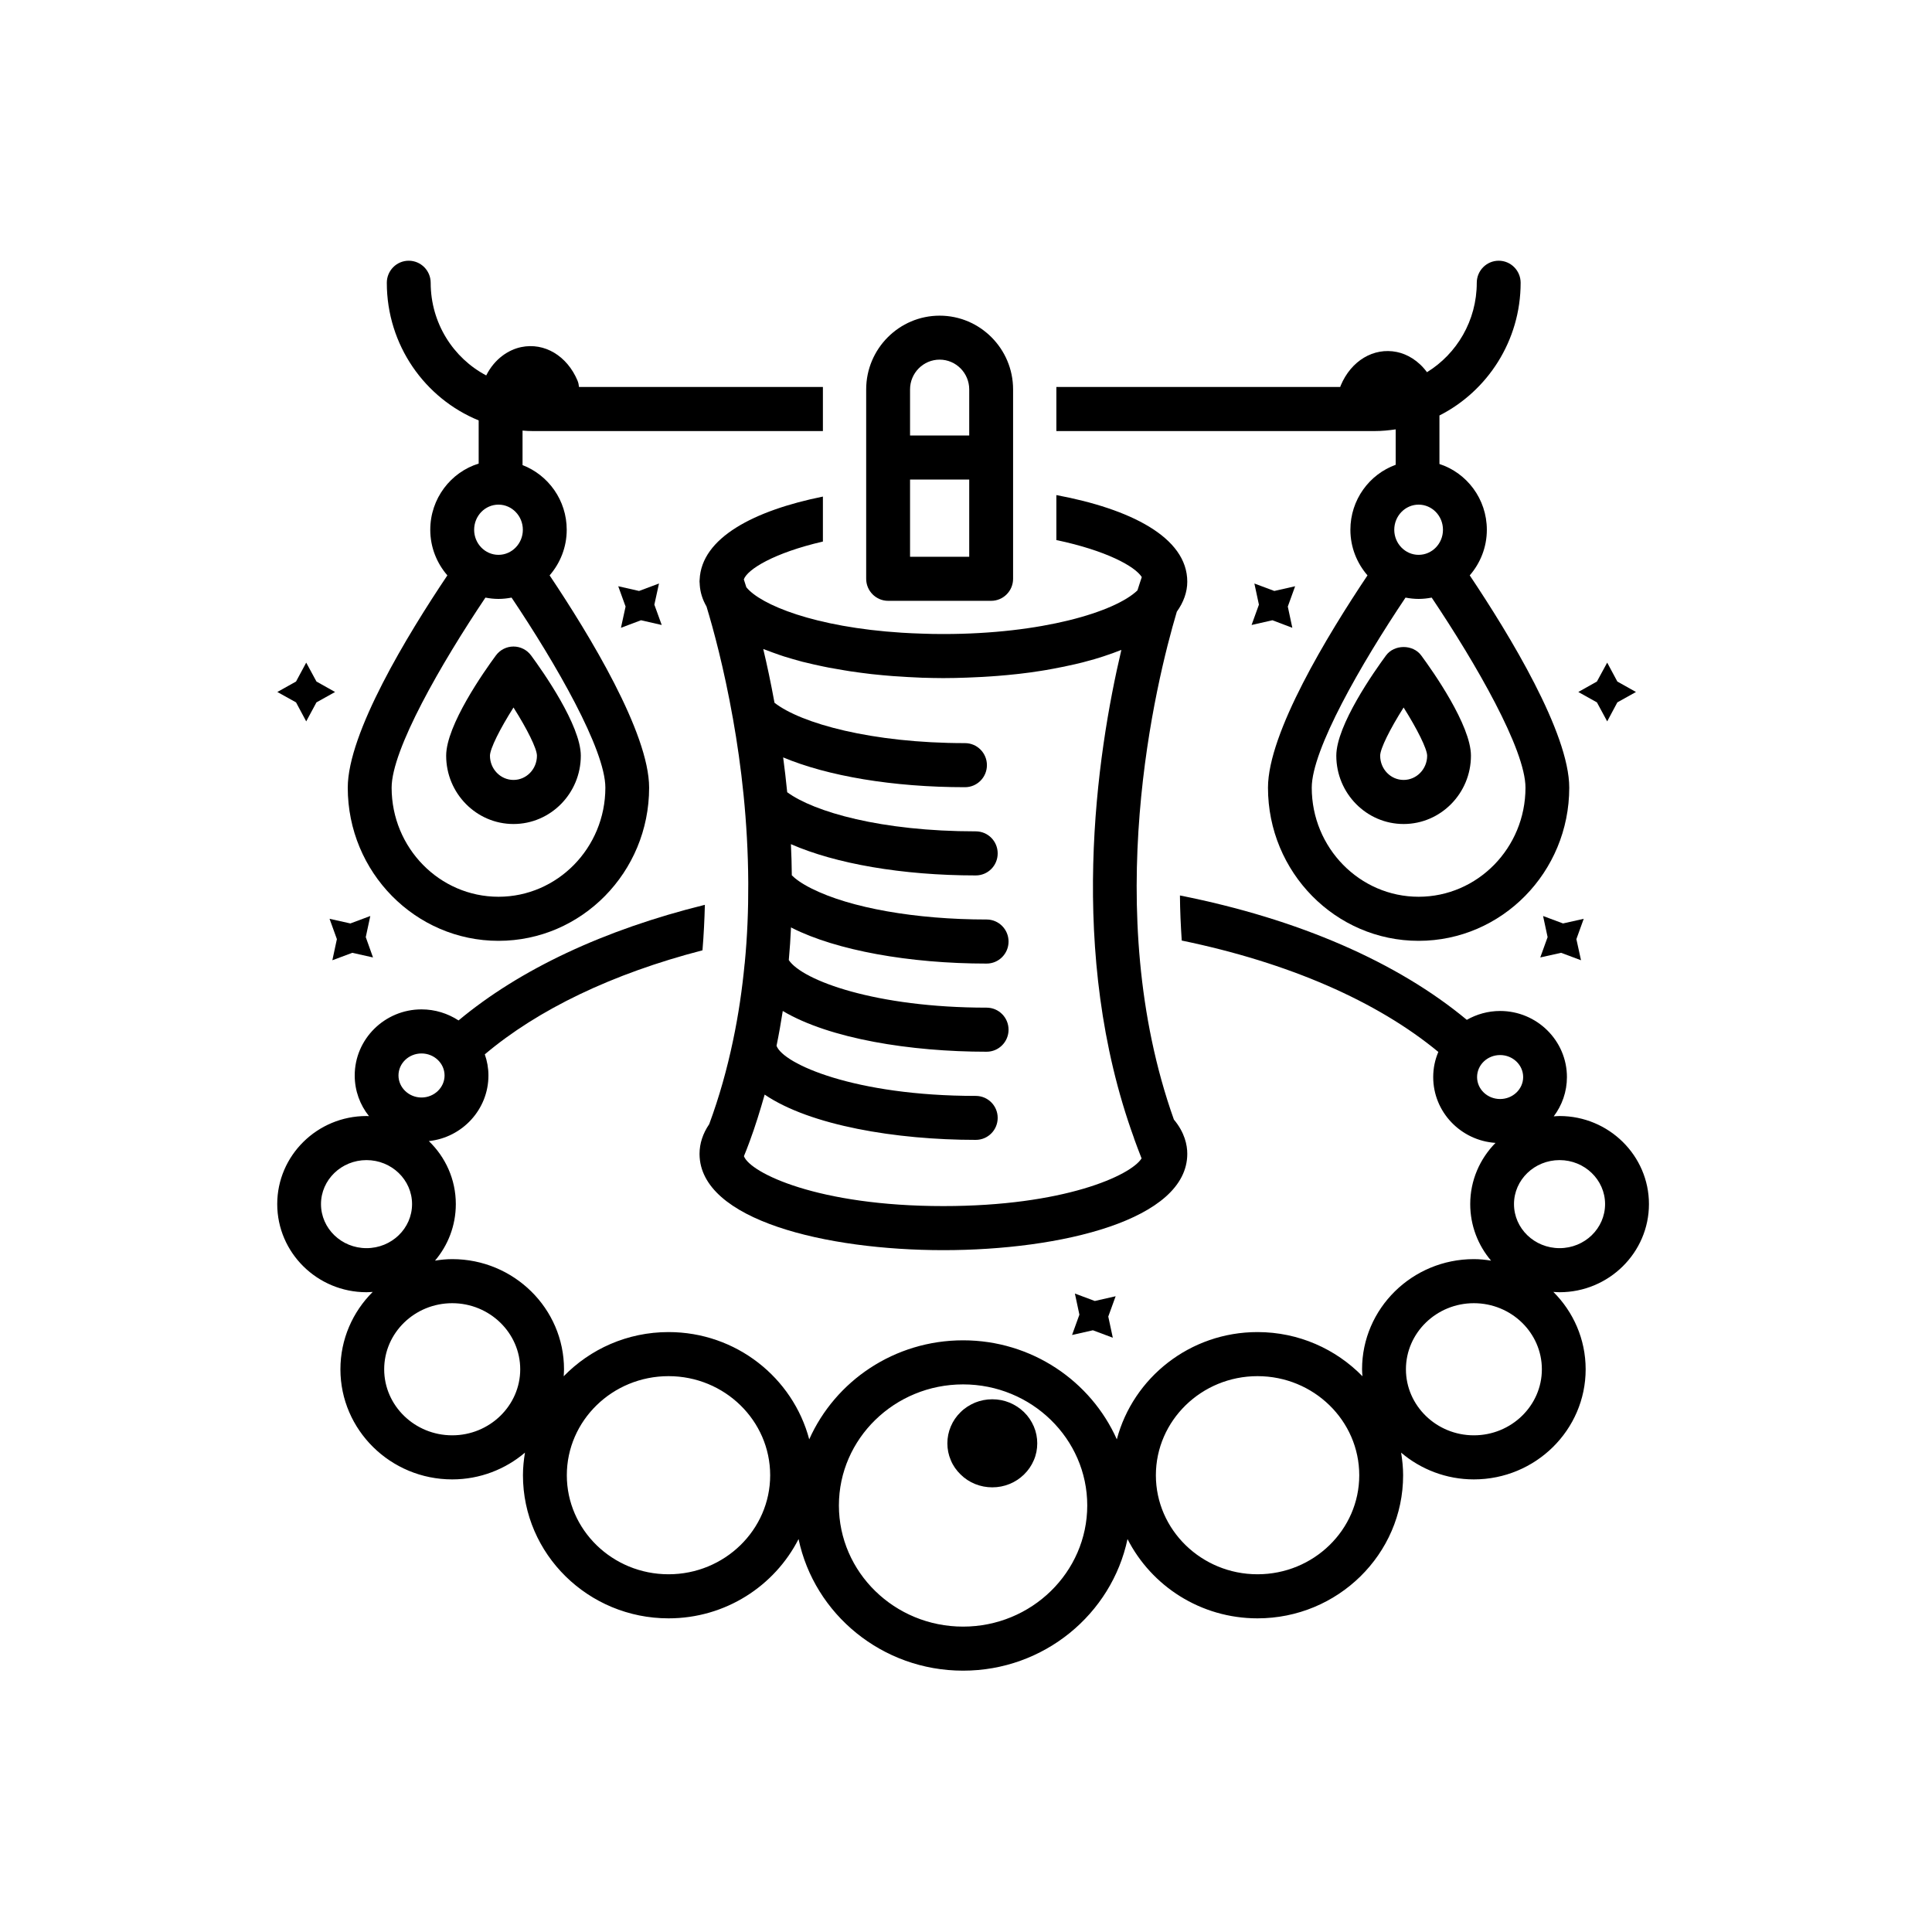 <svg xmlns="http://www.w3.org/2000/svg" xmlns:xlink="http://www.w3.org/1999/xlink" width="100" zoomAndPan="magnify" viewBox="0 0 75 75" height="100" preserveAspectRatio="xMidYMid meet" version="1.0"><defs><clipPath id="9ab3449a29"><path d="M 10.762 34 L 64.012 34 L 64.012 64.863 L 10.762 64.863 Z M 10.762 34 " clip-rule="nonzero"/></clipPath><clipPath id="8af4cc6abc"><path d="M 13 10.113 L 32 10.113 L 32 37 L 13 37 Z M 13 10.113 " clip-rule="nonzero"/></clipPath><clipPath id="54ccf645e0"><path d="M 41 10.113 L 61 10.113 L 61 37 L 41 37 Z M 41 10.113 " clip-rule="nonzero"/></clipPath><clipPath id="5ba4076d97"><path d="M 10.762 25 L 14 25 L 14 29 L 10.762 29 Z M 10.762 25 " clip-rule="nonzero"/></clipPath></defs><path fill="#000000" d="M 19.934 31.988 C 21.375 31.988 22.547 30.797 22.547 29.336 C 22.547 28.156 21.07 26.059 20.617 25.445 C 20.457 25.227 20.203 25.098 19.934 25.098 C 19.664 25.098 19.41 25.227 19.25 25.445 C 18.797 26.059 17.32 28.156 17.32 29.336 C 17.32 30.797 18.492 31.988 19.934 31.988 Z M 19.934 27.465 C 20.461 28.297 20.844 29.062 20.844 29.336 C 20.844 29.855 20.438 30.277 19.934 30.277 C 19.43 30.277 19.02 29.855 19.02 29.336 C 19.023 29.062 19.406 28.297 19.934 27.465 Z M 19.934 27.465 " fill-opacity="1" fill-rule="nonzero"/><path fill="#000000" d="M 40.266 56.031 C 40.266 56.258 40.223 56.477 40.133 56.684 C 40.043 56.895 39.918 57.078 39.754 57.238 C 39.59 57.398 39.402 57.523 39.188 57.609 C 38.977 57.695 38.754 57.738 38.52 57.738 C 38.289 57.738 38.066 57.695 37.852 57.609 C 37.641 57.523 37.449 57.398 37.289 57.238 C 37.125 57.078 36.996 56.895 36.91 56.684 C 36.82 56.477 36.777 56.258 36.777 56.031 C 36.777 55.805 36.82 55.586 36.91 55.375 C 36.996 55.168 37.125 54.98 37.289 54.82 C 37.449 54.66 37.641 54.539 37.852 54.449 C 38.066 54.363 38.289 54.32 38.52 54.32 C 38.754 54.32 38.977 54.363 39.188 54.449 C 39.402 54.539 39.59 54.66 39.754 54.82 C 39.918 54.98 40.043 55.168 40.133 55.375 C 40.223 55.586 40.266 55.805 40.266 56.031 Z M 40.266 56.031 " fill-opacity="1" fill-rule="nonzero"/><g clip-path="url(#9ab3449a29)"><path fill="#000000" d="M 60.543 43.324 C 60.465 43.324 60.391 43.332 60.316 43.336 C 60.637 42.91 60.828 42.383 60.828 41.812 C 60.828 40.398 59.664 39.246 58.234 39.246 C 57.762 39.246 57.32 39.375 56.941 39.59 C 54.262 37.363 50.43 35.68 45.805 34.762 C 45.809 35.336 45.836 35.922 45.875 36.512 C 50.035 37.371 53.465 38.875 55.836 40.836 C 55.707 41.137 55.637 41.465 55.637 41.812 C 55.637 43.168 56.707 44.277 58.055 44.367 C 57.449 44.984 57.074 45.82 57.074 46.742 C 57.074 47.578 57.379 48.344 57.883 48.938 C 57.664 48.902 57.441 48.879 57.215 48.879 C 54.82 48.879 52.875 50.797 52.875 53.156 C 52.875 53.246 52.883 53.336 52.891 53.426 C 51.859 52.371 50.418 51.711 48.816 51.711 C 46.191 51.711 43.988 53.484 43.355 55.875 C 42.348 53.613 40.051 52.031 37.387 52.031 C 34.719 52.031 32.422 53.613 31.414 55.875 C 30.781 53.484 28.578 51.711 25.953 51.711 C 24.352 51.711 22.91 52.371 21.883 53.426 C 21.887 53.336 21.895 53.246 21.895 53.156 C 21.895 50.797 19.949 48.879 17.555 48.879 C 17.328 48.879 17.105 48.902 16.887 48.938 C 17.391 48.344 17.695 47.578 17.695 46.742 C 17.695 45.785 17.293 44.918 16.648 44.297 C 17.945 44.16 18.961 43.07 18.961 41.75 C 18.961 41.461 18.91 41.188 18.82 40.93 C 20.883 39.188 23.773 37.797 27.27 36.891 C 27.32 36.293 27.348 35.703 27.363 35.125 C 23.438 36.094 20.164 37.641 17.801 39.613 C 17.387 39.344 16.895 39.184 16.363 39.184 C 14.934 39.184 13.77 40.336 13.77 41.75 C 13.77 42.344 13.977 42.895 14.324 43.328 C 14.293 43.328 14.262 43.324 14.227 43.324 C 12.316 43.324 10.762 44.859 10.762 46.742 C 10.762 48.629 12.316 50.164 14.227 50.164 C 14.309 50.164 14.391 50.156 14.469 50.152 C 13.695 50.922 13.215 51.984 13.215 53.156 C 13.215 55.512 15.16 57.43 17.555 57.43 C 18.633 57.43 19.621 57.035 20.379 56.391 C 20.332 56.68 20.301 56.969 20.301 57.27 C 20.301 60.332 22.836 62.824 25.953 62.824 C 28.16 62.824 30.07 61.57 31 59.746 C 31.613 62.66 34.242 64.855 37.387 64.855 C 40.527 64.855 43.156 62.66 43.77 59.746 C 44.699 61.57 46.609 62.824 48.816 62.824 C 51.934 62.824 54.469 60.332 54.469 57.27 C 54.469 56.969 54.438 56.68 54.391 56.391 C 55.148 57.035 56.137 57.43 57.215 57.43 C 59.609 57.43 61.555 55.512 61.555 53.156 C 61.555 51.984 61.074 50.922 60.301 50.152 C 60.379 50.156 60.461 50.164 60.543 50.164 C 62.453 50.164 64.012 48.629 64.012 46.742 C 64.012 44.859 62.453 43.324 60.543 43.324 Z M 16.363 40.895 C 16.855 40.895 17.258 41.277 17.258 41.75 C 17.258 42.219 16.855 42.605 16.363 42.605 C 15.871 42.605 15.469 42.219 15.469 41.75 C 15.469 41.277 15.871 40.895 16.363 40.895 Z M 14.227 48.453 C 13.254 48.453 12.461 47.688 12.461 46.742 C 12.461 45.801 13.254 45.035 14.227 45.035 C 15.203 45.035 15.996 45.801 15.996 46.742 C 15.996 47.688 15.203 48.453 14.227 48.453 Z M 17.555 55.719 C 16.098 55.719 14.914 54.566 14.914 53.156 C 14.914 51.742 16.098 50.59 17.555 50.59 C 19.008 50.59 20.195 51.742 20.195 53.156 C 20.195 54.566 19.008 55.719 17.555 55.719 Z M 25.953 61.113 C 23.773 61.113 22.004 59.387 22.004 57.27 C 22.004 55.148 23.773 53.422 25.953 53.422 C 28.129 53.422 29.898 55.148 29.898 57.27 C 29.898 59.387 28.129 61.113 25.953 61.113 Z M 37.387 63.145 C 34.727 63.145 32.566 61.035 32.566 58.441 C 32.566 55.852 34.727 53.742 37.387 53.742 C 40.043 53.742 42.207 55.852 42.207 58.441 C 42.207 61.035 40.043 63.145 37.387 63.145 Z M 48.816 61.113 C 46.641 61.113 44.871 59.387 44.871 57.27 C 44.871 55.148 46.641 53.422 48.816 53.422 C 50.996 53.422 52.766 55.148 52.766 57.27 C 52.766 59.387 50.996 61.113 48.816 61.113 Z M 57.34 41.812 C 57.34 41.34 57.738 40.957 58.234 40.957 C 58.727 40.957 59.129 41.34 59.129 41.812 C 59.129 42.281 58.727 42.664 58.234 42.664 C 57.738 42.664 57.34 42.281 57.34 41.812 Z M 57.215 55.719 C 55.762 55.719 54.578 54.566 54.578 53.156 C 54.578 51.742 55.762 50.59 57.215 50.59 C 58.672 50.59 59.855 51.742 59.855 53.156 C 59.855 54.566 58.672 55.719 57.215 55.719 Z M 60.543 48.453 C 59.566 48.453 58.773 47.688 58.773 46.742 C 58.773 45.801 59.566 45.035 60.543 45.035 C 61.516 45.035 62.309 45.801 62.309 46.742 C 62.309 47.688 61.516 48.453 60.543 48.453 Z M 60.543 48.453 " fill-opacity="1" fill-rule="nonzero"/></g><g clip-path="url(#8af4cc6abc)"><path fill="#000000" d="M 19.352 36.523 C 22.578 36.523 25.199 33.859 25.199 30.578 C 25.199 28.453 22.879 24.641 21.336 22.336 C 21.746 21.863 22 21.246 22 20.566 C 22 19.418 21.285 18.441 20.285 18.055 L 20.285 16.715 C 20.418 16.727 20.551 16.734 20.684 16.734 L 31.945 16.734 L 31.945 15.023 L 22.477 15.023 C 22.469 14.941 22.453 14.855 22.418 14.773 C 22.012 13.812 21.137 13.289 20.238 13.473 C 19.746 13.574 19.203 13.922 18.875 14.574 C 17.598 13.902 16.719 12.543 16.719 10.977 C 16.719 10.504 16.336 10.121 15.867 10.121 C 15.398 10.121 15.016 10.504 15.016 10.977 C 15.016 13.398 16.496 15.469 18.582 16.32 L 18.582 17.996 C 17.496 18.332 16.703 19.355 16.703 20.566 C 16.703 21.246 16.957 21.863 17.367 22.336 C 15.82 24.641 13.5 28.453 13.5 30.578 C 13.5 33.859 16.125 36.523 19.352 36.523 Z M 19.352 19.59 C 19.871 19.59 20.297 20.027 20.297 20.566 C 20.297 21.102 19.871 21.539 19.352 21.539 C 18.828 21.539 18.406 21.102 18.406 20.566 C 18.406 20.027 18.828 19.59 19.352 19.59 Z M 18.844 23.199 C 19.008 23.23 19.176 23.25 19.352 23.25 C 19.523 23.25 19.695 23.23 19.859 23.199 C 21.582 25.766 23.5 29.098 23.5 30.578 C 23.5 32.914 21.637 34.812 19.352 34.812 C 17.062 34.812 15.203 32.914 15.203 30.578 C 15.203 29.102 17.121 25.766 18.844 23.199 Z M 18.844 23.199 " fill-opacity="1" fill-rule="nonzero"/></g><path fill="#000000" d="M 53.805 25.445 C 53.352 26.059 51.875 28.156 51.875 29.336 C 51.875 30.797 53.047 31.988 54.488 31.988 C 55.93 31.988 57.102 30.797 57.102 29.336 C 57.102 28.156 55.625 26.059 55.172 25.445 C 54.852 25.008 54.125 25.008 53.805 25.445 Z M 54.488 30.277 C 53.984 30.277 53.578 29.855 53.578 29.336 C 53.578 29.062 53.961 28.297 54.488 27.465 C 55.012 28.297 55.398 29.066 55.402 29.336 C 55.402 29.855 54.992 30.277 54.488 30.277 Z M 54.488 30.277 " fill-opacity="1" fill-rule="nonzero"/><path fill="#000000" d="M 44.324 22.402 C 44.289 22.508 44.23 22.68 44.156 22.918 C 43.285 23.758 40.441 24.613 36.621 24.613 C 36.344 24.613 36.07 24.609 35.805 24.598 C 35.531 24.59 35.27 24.578 35.012 24.562 C 31.625 24.348 29.523 23.477 28.973 22.797 C 28.934 22.672 28.902 22.57 28.875 22.492 C 29.016 22.098 30.051 21.461 31.945 21.023 L 31.945 19.277 C 29.277 19.816 27.227 20.875 27.16 22.504 C 27.16 22.52 27.156 22.539 27.156 22.555 C 27.156 22.562 27.156 22.57 27.156 22.582 C 27.156 22.613 27.16 22.648 27.164 22.684 C 27.164 22.691 27.164 22.699 27.164 22.707 C 27.184 23 27.273 23.281 27.426 23.543 C 27.691 24.414 28.105 25.938 28.449 27.879 C 28.453 27.883 28.453 27.891 28.453 27.898 C 28.777 29.715 29.035 31.898 29.047 34.254 C 29.047 34.273 29.047 34.293 29.047 34.316 C 29.051 35.316 29.012 36.348 28.91 37.395 C 28.91 37.402 28.906 37.41 28.906 37.418 C 28.812 38.398 28.668 39.395 28.457 40.391 C 28.457 40.398 28.453 40.402 28.453 40.41 C 28.227 41.488 27.926 42.574 27.531 43.641 C 27.285 44 27.156 44.395 27.156 44.789 C 27.156 44.789 27.156 44.789 27.156 44.793 C 27.156 44.797 27.156 44.801 27.156 44.809 C 27.18 47.367 32.074 48.531 36.621 48.531 C 41.18 48.531 46.09 47.359 46.09 44.789 C 46.09 44.453 45.992 43.965 45.57 43.461 C 42.688 35.352 44.871 26.484 45.684 23.746 C 45.945 23.383 46.09 22.984 46.09 22.582 C 46.09 20.848 43.855 19.75 41.008 19.219 L 41.008 20.965 C 42.941 21.371 44.059 21.984 44.324 22.402 Z M 44.316 44.969 C 43.895 45.637 41.293 46.82 36.621 46.82 C 31.75 46.82 29.125 45.531 28.879 44.883 C 28.949 44.707 29.023 44.531 29.086 44.352 C 29.086 44.348 29.086 44.348 29.086 44.344 C 29.09 44.344 29.09 44.34 29.09 44.336 C 29.094 44.332 29.094 44.332 29.094 44.332 C 29.32 43.723 29.508 43.109 29.684 42.492 C 31.449 43.691 34.781 44.25 37.879 44.25 C 38.352 44.25 38.73 43.867 38.73 43.395 C 38.73 42.926 38.352 42.543 37.879 42.543 C 33.18 42.543 30.402 41.301 30.145 40.598 C 30.238 40.148 30.316 39.695 30.387 39.246 C 32.207 40.328 35.352 40.828 38.301 40.828 C 38.77 40.828 39.152 40.445 39.152 39.973 C 39.152 39.5 38.77 39.117 38.301 39.117 C 34.008 39.117 31.152 38.066 30.621 37.27 C 30.66 36.844 30.688 36.422 30.707 36 C 30.723 36.008 30.738 36.02 30.754 36.027 C 32.469 36.891 35.289 37.406 38.301 37.406 C 38.77 37.406 39.152 37.023 39.152 36.551 C 39.152 36.078 38.77 35.695 38.301 35.695 C 35.543 35.695 33.008 35.246 31.512 34.496 C 31.105 34.293 30.871 34.113 30.738 33.98 C 30.734 33.57 30.723 33.168 30.703 32.77 C 32.43 33.527 35.02 33.984 37.879 33.984 C 38.352 33.984 38.73 33.602 38.73 33.129 C 38.73 32.656 38.352 32.273 37.879 32.273 C 34.203 32.273 31.598 31.516 30.559 30.754 C 30.512 30.289 30.461 29.84 30.402 29.402 C 32.125 30.125 34.656 30.559 37.461 30.559 C 37.93 30.559 38.312 30.176 38.312 29.703 C 38.312 29.23 37.93 28.848 37.461 28.848 C 33.844 28.848 31.09 28.082 30.066 27.281 C 29.926 26.516 29.777 25.812 29.629 25.195 C 29.668 25.211 29.711 25.223 29.75 25.238 C 29.91 25.301 30.074 25.359 30.242 25.418 C 30.309 25.438 30.371 25.461 30.438 25.484 C 30.668 25.555 30.91 25.625 31.156 25.691 C 31.195 25.699 31.238 25.707 31.277 25.719 C 31.488 25.773 31.707 25.82 31.93 25.867 C 32.012 25.883 32.094 25.898 32.18 25.918 C 32.371 25.953 32.57 25.988 32.766 26.02 C 32.848 26.031 32.926 26.047 33.004 26.059 C 33.277 26.098 33.551 26.137 33.828 26.168 C 33.852 26.172 33.879 26.172 33.906 26.176 C 34.16 26.203 34.414 26.227 34.668 26.246 C 34.754 26.254 34.84 26.258 34.926 26.262 C 35.133 26.277 35.336 26.289 35.543 26.297 C 35.625 26.301 35.707 26.305 35.793 26.309 C 36.07 26.316 36.348 26.324 36.621 26.324 C 36.934 26.324 37.238 26.316 37.539 26.305 C 37.633 26.301 37.723 26.297 37.812 26.293 C 38.031 26.285 38.246 26.273 38.457 26.258 C 38.547 26.25 38.641 26.246 38.73 26.238 C 38.98 26.219 39.227 26.195 39.473 26.168 C 39.508 26.164 39.547 26.16 39.582 26.156 C 39.863 26.125 40.137 26.086 40.406 26.043 C 40.473 26.031 40.535 26.02 40.598 26.012 C 40.805 25.977 41.004 25.938 41.203 25.898 C 41.273 25.887 41.344 25.871 41.41 25.855 C 41.625 25.812 41.836 25.762 42.039 25.711 C 42.07 25.703 42.105 25.695 42.137 25.684 C 42.379 25.621 42.613 25.555 42.836 25.48 C 42.863 25.473 42.887 25.465 42.914 25.453 C 43.105 25.391 43.289 25.324 43.465 25.254 C 43.488 25.246 43.512 25.238 43.531 25.23 C 42.574 29.289 41.414 37 44.023 44.184 C 44.023 44.184 44.023 44.188 44.023 44.188 C 44.023 44.191 44.027 44.195 44.027 44.199 C 44.027 44.199 44.027 44.203 44.027 44.203 C 44.113 44.445 44.211 44.699 44.316 44.969 Z M 44.316 44.969 " fill-opacity="1" fill-rule="nonzero"/><g clip-path="url(#54ccf645e0)"><path fill="#000000" d="M 54.18 16.668 L 54.18 18.043 C 53.156 18.414 52.422 19.402 52.422 20.566 C 52.422 21.246 52.676 21.863 53.086 22.336 C 51.543 24.641 49.223 28.453 49.223 30.578 C 49.223 33.859 51.844 36.523 55.07 36.523 C 58.297 36.523 60.918 33.859 60.918 30.578 C 60.918 28.453 58.598 24.641 57.055 22.336 C 57.465 21.863 57.719 21.246 57.719 20.566 C 57.719 19.371 56.945 18.359 55.879 18.012 L 55.879 16.129 C 57.742 15.184 59.031 13.23 59.031 10.977 C 59.031 10.504 58.648 10.121 58.18 10.121 C 57.711 10.121 57.328 10.504 57.328 10.977 C 57.328 12.449 56.551 13.738 55.395 14.449 C 55.066 14 54.629 13.746 54.223 13.664 C 53.324 13.48 52.449 14.004 52.047 14.965 C 52.039 14.984 52.035 15.004 52.027 15.023 L 41.008 15.023 L 41.008 16.734 L 53.363 16.734 C 53.641 16.734 53.91 16.707 54.18 16.668 Z M 59.219 30.578 C 59.219 32.914 57.359 34.812 55.07 34.812 C 52.785 34.812 50.922 32.914 50.922 30.578 C 50.922 29.102 52.84 25.766 54.562 23.199 C 54.727 23.23 54.898 23.25 55.07 23.25 C 55.246 23.25 55.414 23.23 55.578 23.199 C 57.301 25.766 59.219 29.098 59.219 30.578 Z M 55.07 19.59 C 55.594 19.59 56.016 20.027 56.016 20.566 C 56.016 21.102 55.594 21.539 55.07 21.539 C 54.551 21.539 54.125 21.102 54.125 20.566 C 54.125 20.027 54.551 19.59 55.07 19.59 Z M 55.07 19.59 " fill-opacity="1" fill-rule="nonzero"/></g><path fill="#000000" d="M 34.477 23.324 L 38.477 23.324 C 38.945 23.324 39.328 22.941 39.328 22.469 L 39.328 15.117 C 39.328 13.539 38.047 12.254 36.477 12.254 C 34.906 12.254 33.625 13.539 33.625 15.117 L 33.625 22.469 C 33.625 22.941 34.008 23.324 34.477 23.324 Z M 35.328 15.117 C 35.328 14.48 35.844 13.961 36.477 13.961 C 37.109 13.961 37.625 14.48 37.625 15.117 L 37.625 16.906 L 35.328 16.906 Z M 35.328 18.617 L 37.625 18.617 L 37.625 21.613 L 35.328 21.613 Z M 35.328 18.617 " fill-opacity="1" fill-rule="nonzero"/><path fill="#000000" d="M 62.391 28.004 L 62.785 27.266 L 63.508 26.863 L 62.785 26.457 L 62.391 25.723 L 61.992 26.457 L 61.27 26.863 L 61.992 27.266 Z M 62.391 28.004 " fill-opacity="1" fill-rule="nonzero"/><path fill="#000000" d="M 49.395 24.078 L 50.168 24.371 L 49.992 23.547 L 50.277 22.758 L 49.469 22.941 L 48.695 22.652 L 48.871 23.473 L 48.586 24.262 Z M 49.395 24.078 " fill-opacity="1" fill-rule="nonzero"/><path fill="#000000" d="M 60.676 35.848 L 59.902 35.559 L 60.078 36.379 L 59.793 37.168 L 60.602 36.988 L 61.375 37.277 L 61.195 36.457 L 61.48 35.668 Z M 60.676 35.848 " fill-opacity="1" fill-rule="nonzero"/><path fill="#000000" d="M 42.5 50.504 L 41.727 50.215 L 41.902 51.035 L 41.617 51.824 L 42.426 51.641 L 43.199 51.93 L 43.023 51.109 L 43.309 50.32 Z M 42.5 50.504 " fill-opacity="1" fill-rule="nonzero"/><g clip-path="url(#5ba4076d97)"><path fill="#000000" d="M 11.887 28.004 L 12.285 27.266 L 13.008 26.863 L 12.285 26.457 L 11.887 25.723 L 11.492 26.457 L 10.766 26.863 L 11.492 27.266 Z M 11.887 28.004 " fill-opacity="1" fill-rule="nonzero"/></g><path fill="#000000" d="M 24.883 24.078 L 25.688 24.262 L 25.402 23.473 L 25.582 22.652 L 24.809 22.941 L 24 22.758 L 24.285 23.547 L 24.105 24.371 Z M 24.883 24.078 " fill-opacity="1" fill-rule="nonzero"/><path fill="#000000" d="M 13.676 36.988 L 14.48 37.168 L 14.199 36.379 L 14.375 35.559 L 13.602 35.848 L 12.793 35.668 L 13.078 36.457 L 12.902 37.277 Z M 13.676 36.988 " fill-opacity="1" fill-rule="nonzero"/></svg>